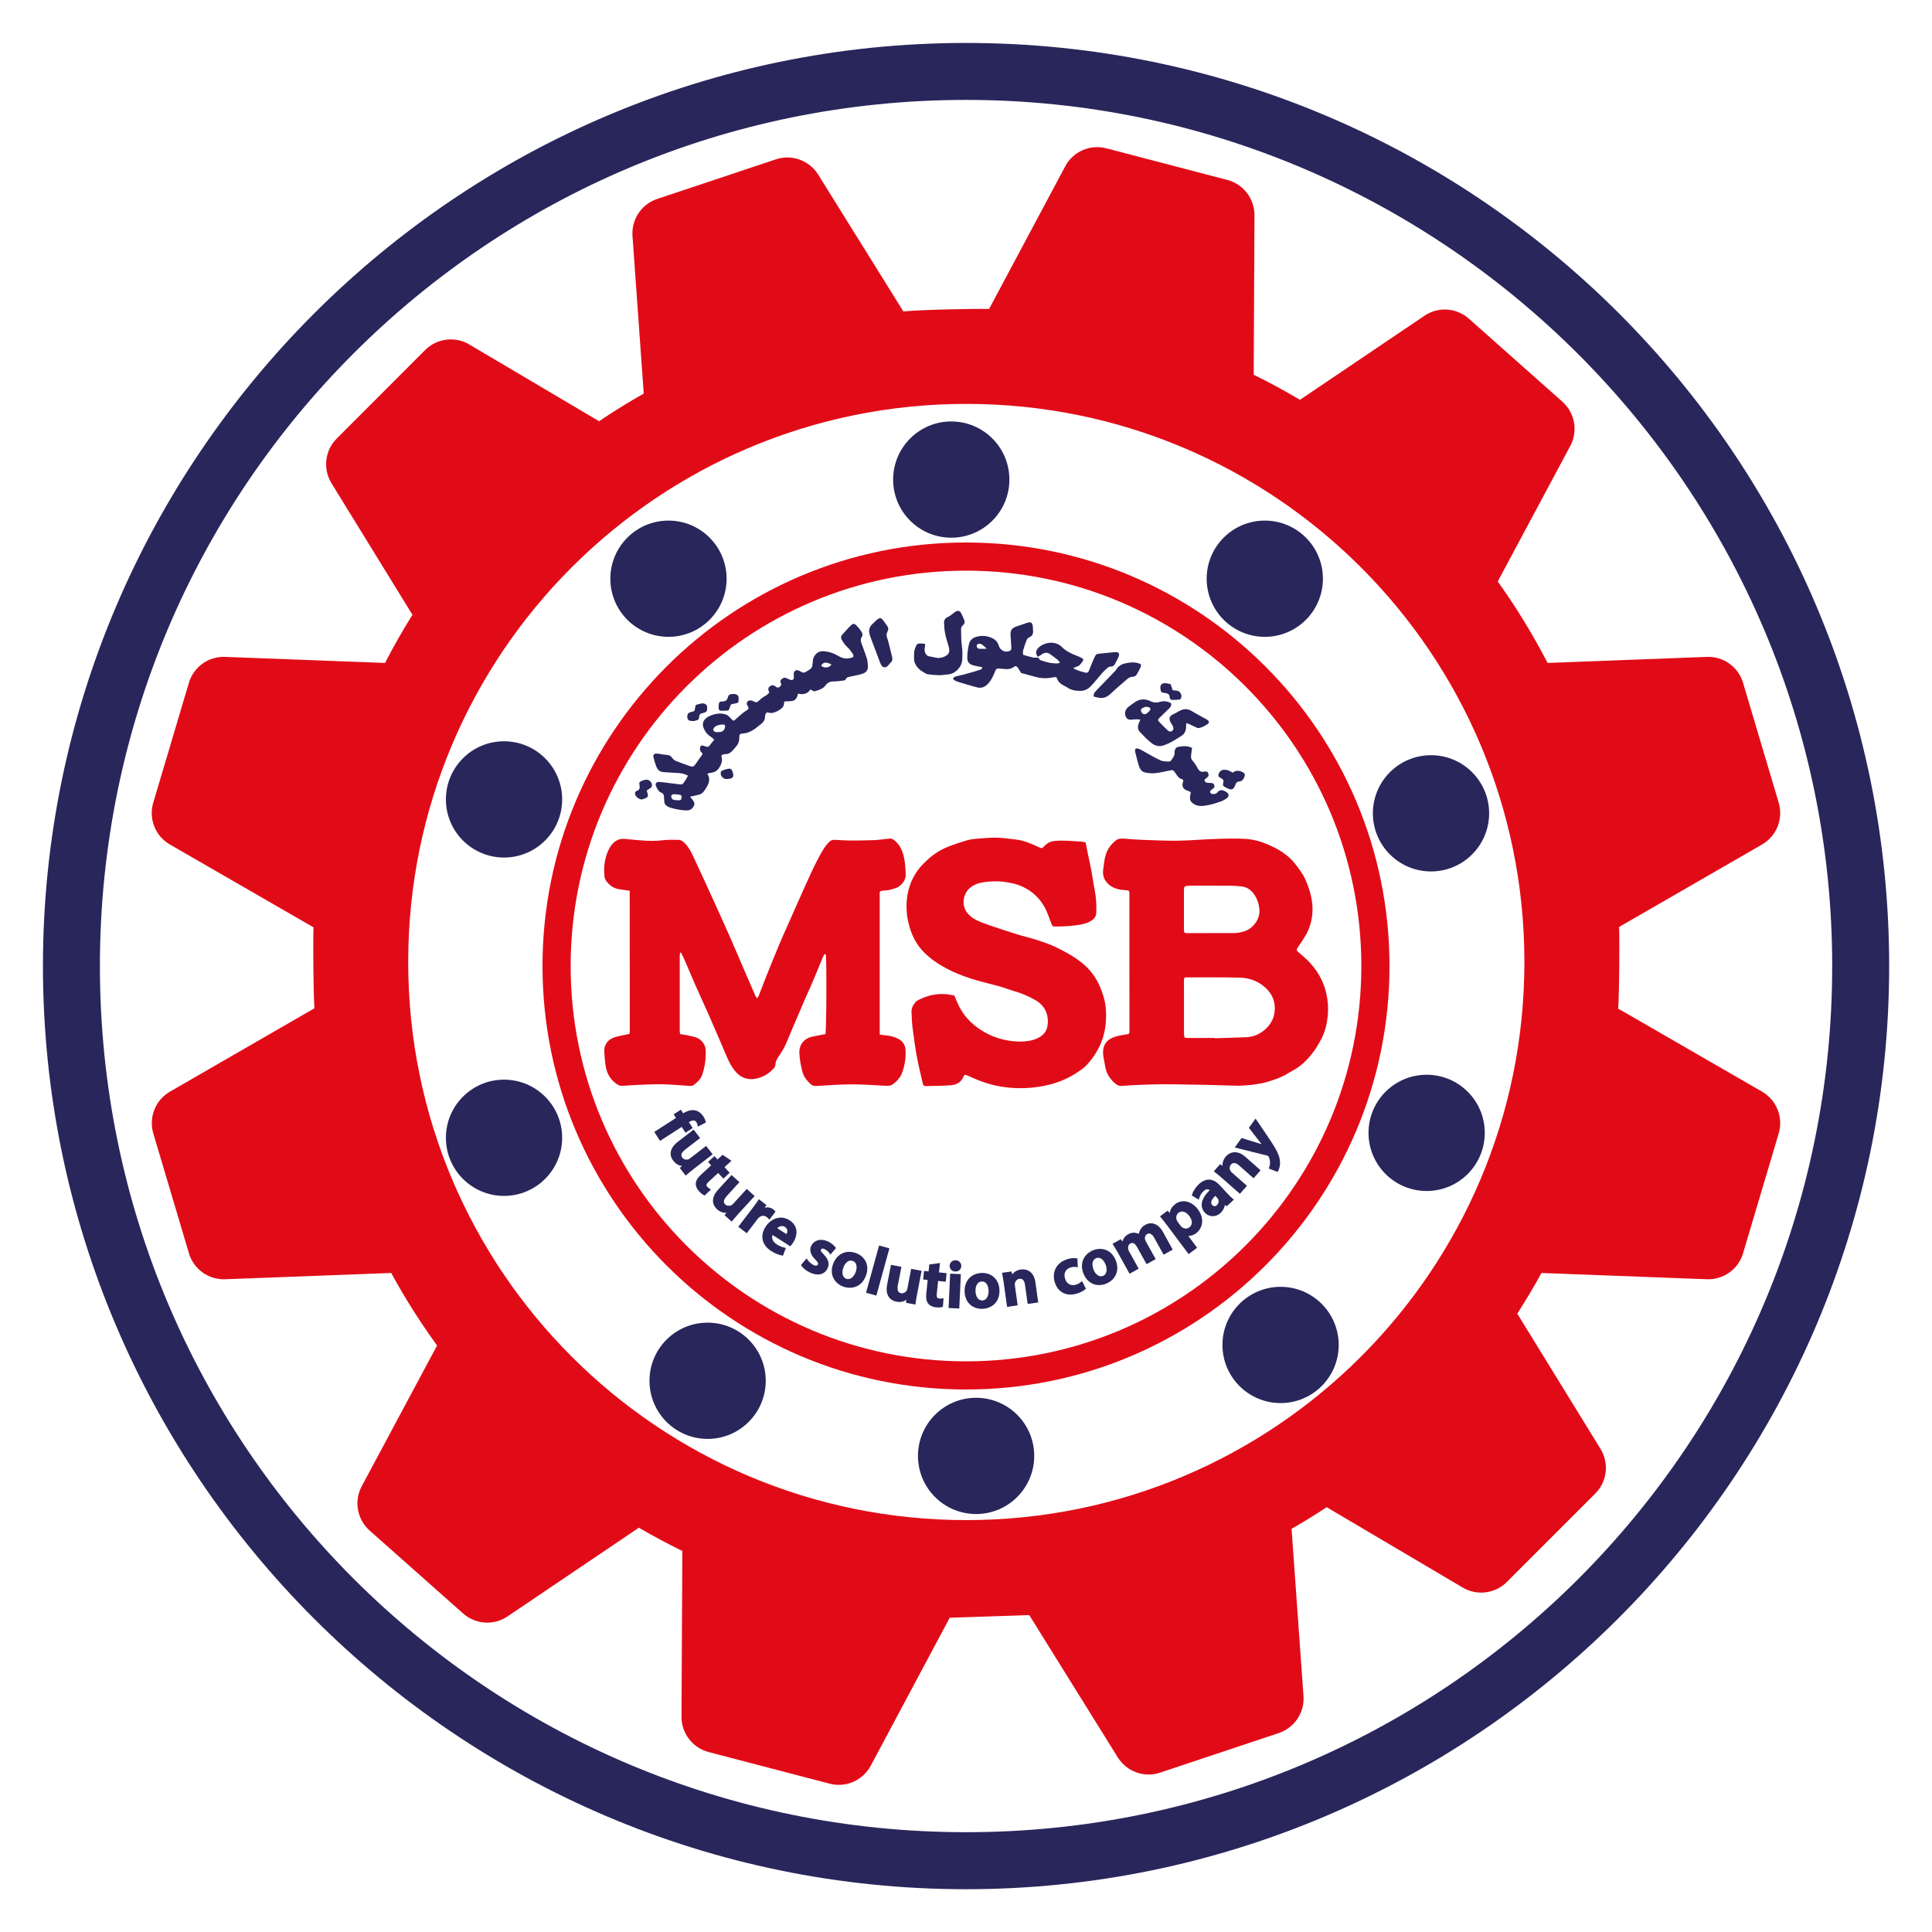 <?xml version="1.0" encoding="utf-8"?>
<!-- Generator: Adobe Illustrator 26.0.1, SVG Export Plug-In . SVG Version: 6.00 Build 0)  -->
<svg version="1.1" id="Layer_1" xmlns="http://www.w3.org/2000/svg" xmlns:xlink="http://www.w3.org/1999/xlink" x="0px" y="0px"
	 viewBox="0 0 350 350" style="enable-background:new 0 0 350 350;" xml:space="preserve">
<style type="text/css">
	.st0{fill:#E10B17;}
	.st1{fill:#29265B;}
	.st2{clip-path:url(#SVGID_00000047766242841535955010000001651198673796264380_);fill:#29265B;}
</style>
<g>
	<g>
		<path class="st0" d="M319.21,197.76l-26.06-15.04c0.2-2.8,0.27-12.69,0.16-14.79l25.9-14.94c2.64-1.52,3.88-4.65,3.02-7.57
			l-6.46-21.72c-0.85-2.88-3.55-4.81-6.55-4.7l-28.86,1.1c-2.66-5.15-5.68-10.08-9.03-14.76l13.14-24.55c1.44-2.68,0.84-6-1.43-8.02
			L266.1,57.73c-2.25-1.99-5.56-2.21-8.04-0.53l-22.56,15.23c-2.72-1.62-5.52-3.14-8.38-4.54l0.14-28.9c0.01-3-2.01-5.63-4.91-6.39
			l-21.92-5.73c-2.94-0.77-6.03,0.58-7.46,3.27l-13.78,25.82c-1.37-0.05-11.78,0.1-15.54,0.46l-15.43-24.79
			c-1.61-2.58-4.78-3.73-7.67-2.76l-21.49,7.17c-2.85,0.95-4.69,3.71-4.48,6.7l2.04,28.56c-2.76,1.57-5.47,3.23-8.09,5.01
			L85.01,62.4c-2.58-1.53-5.88-1.11-8,1.02L61,79.45c-2.15,2.15-2.54,5.5-0.95,8.09l14.67,23.84c-1.78,2.83-3.43,5.74-4.97,8.72
			l-28.98-1.1c-3-0.11-5.7,1.82-6.55,4.7l-6.46,21.72c-0.87,2.92,0.38,6.05,3.02,7.57L56.8,168c-0.11,2.08-0.03,11.88,0.16,14.66
			l-26.17,15.1c-2.64,1.52-3.88,4.65-3.02,7.57l6.46,21.72c0.86,2.88,3.55,4.81,6.55,4.7l30.09-1.14c2.48,4.57,5.27,8.95,8.31,13.14
			l-13.65,25.5c-1.44,2.68-0.84,6,1.43,8.02L83.9,292.3c2.25,1.99,5.56,2.21,8.04,0.53l23.8-16.07c2.57,1.49,5.18,2.91,7.87,4.21
			l-0.15,30.04c-0.01,3,2.01,5.63,4.91,6.39l21.92,5.73c2.94,0.77,6.03-0.58,7.46-3.27l14.3-26.79l14.41-0.48l16.04,25.78
			c1.61,2.58,4.78,3.73,7.67,2.76l21.49-7.17c2.85-0.95,4.69-3.71,4.48-6.7l-2.16-30.3c2.16-1.24,4.29-2.54,6.36-3.92l24.64,14.56
			c2.58,1.53,5.88,1.11,8-1.01L289,270.57c2.15-2.15,2.54-5.5,0.95-8.09l-15.08-24.5c1.54-2.41,3.02-4.85,4.38-7.37l29.97,1.14
			c3,0.11,5.7-1.82,6.55-4.7l6.46-21.72C323.09,202.42,321.85,199.28,319.21,197.76z M175.06,275.38
			c-55.84,0-101.11-45.27-101.11-101.11c0-55.84,45.27-101.1,101.11-101.1s101.1,45.27,101.1,101.1
			C276.17,230.11,230.9,275.38,175.06,275.38z"/>
		<path class="st0" d="M175,98.28c-42.37,0-76.72,34.35-76.72,76.72s34.35,76.72,76.72,76.72s76.72-34.35,76.72-76.72
			S217.37,98.28,175,98.28z M175,246.62c-39.55,0-71.62-32.07-71.62-71.62s32.07-71.62,71.62-71.62c39.55,0,71.62,32.07,71.62,71.62
			S214.55,246.62,175,246.62z"/>
		<circle class="st1" cx="176.83" cy="263.75" r="10.53"/>
		<circle class="st1" cx="128.19" cy="250.14" r="10.53"/>
		<circle class="st1" cx="91.31" cy="206.12" r="10.53"/>
		<circle class="st1" cx="91.31" cy="144.82" r="10.53"/>
		<circle class="st1" cx="121.1" cy="104.84" r="10.53"/>
		<circle class="st1" cx="172.33" cy="86.88" r="10.53"/>
		<circle class="st1" cx="229.13" cy="104.84" r="10.53"/>
		<circle class="st1" cx="259.24" cy="147.34" r="10.53"/>
		<circle class="st1" cx="258.45" cy="205.23" r="10.53"/>
		<circle class="st1" cx="231.99" cy="243.65" r="10.53"/>
		<g>
			<path class="st0" d="M137.13,180.84c0.14-0.18,0.25-0.27,0.3-0.38c0.46-1.19,0.9-2.38,1.38-3.57c0.76-1.89,1.52-3.78,2.3-5.66
				c0.42-1.02,0.88-2.03,1.33-3.04c0.62-1.4,1.23-2.79,1.85-4.18c0.44-0.99,0.88-1.99,1.33-2.98c0.79-1.72,1.53-3.46,2.41-5.13
				c0.59-1.12,1.16-2.28,2.04-3.23c0.32-0.34,0.64-0.56,1.12-0.53c1.09,0.06,2.19,0.13,3.28,0.13c1.26,0.01,2.52-0.04,3.78-0.07
				c0.27-0.01,0.54-0.02,0.8-0.05c0.69-0.07,1.39-0.14,2.08-0.23c0.31-0.04,0.56,0.05,0.8,0.24c0.83,0.63,1.34,1.46,1.65,2.46
				c0.39,1.26,0.45,2.54,0.5,3.84c0.04,1.06-0.93,2.1-1.67,2.37c-0.72,0.27-1.44,0.48-2.22,0.5c-0.08,0-0.17,0.01-0.25,0.02
				c-0.53,0.06-0.59,0.13-0.58,0.66c0.01,0.29,0.01,0.58,0.01,0.87c0,7.87,0,15.75,0,23.62c0,0.28,0,0.57,0,0.91
				c0.41,0.06,0.77,0.13,1.14,0.16c0.77,0.06,1.5,0.26,2.19,0.61c0.84,0.43,1.3,1.11,1.35,2.06c0.08,1.55-0.17,3.05-0.78,4.47
				c-0.19,0.43-0.56,0.79-0.86,1.17c-0.11,0.14-0.3,0.22-0.43,0.36c-0.43,0.44-0.95,0.49-1.54,0.46c-2.08-0.11-4.17-0.26-6.25-0.26
				c-2.06,0.01-4.13,0.17-6.19,0.29c-0.43,0.03-0.79-0.01-1.13-0.32c-0.7-0.63-1.26-1.33-1.51-2.27c-0.3-1.12-0.5-2.25-0.55-3.41
				c-0.07-1.5,0.93-2.61,2.19-2.89c0.66-0.15,1.33-0.28,2-0.41c0.18-0.04,0.36-0.06,0.53-0.08c0.17-0.54,0.24-9.93,0.12-13.9
				c-0.01-0.2-0.05-0.39-0.08-0.59c-0.04-0.01-0.09-0.03-0.13-0.04c-0.1,0.13-0.23,0.25-0.29,0.4c-0.64,1.51-1.25,3.04-1.89,4.55
				c-0.46,1.08-0.95,2.14-1.42,3.22c-0.75,1.74-1.5,3.48-2.24,5.22c-0.48,1.13-0.93,2.29-1.46,3.4c-0.32,0.66-0.75,1.27-1.15,1.89
				c-0.28,0.42-0.5,0.84-0.52,1.36c-0.01,0.22-0.11,0.49-0.27,0.66c-0.88,0.97-1.98,1.64-3.25,1.89c-1.56,0.31-2.88-0.19-3.87-1.49
				c-0.5-0.66-0.93-1.35-1.25-2.12c-0.51-1.22-1.04-2.42-1.56-3.63c-0.67-1.54-1.33-3.09-2.01-4.63c-0.73-1.65-1.5-3.29-2.23-4.95
				c-0.71-1.62-1.39-3.25-2.1-4.88c-0.17-0.39-0.37-0.76-0.56-1.14c-0.05,0-0.09,0-0.14,0.01c-0.03,0.19-0.08,0.37-0.09,0.56
				c0,4.53,0,9.05,0,13.58c0,0.2,0.04,0.4,0.07,0.61c0.44,0.07,0.84,0.13,1.24,0.21c0.5,0.1,1,0.22,1.5,0.35
				c0.97,0.27,1.84,1.23,1.89,2.28c0.07,1.54-0.13,3.05-0.62,4.51c-0.28,0.84-0.91,1.41-1.6,1.91c-0.18,0.13-0.47,0.15-0.7,0.13
				c-1.57-0.09-3.13-0.25-4.7-0.29c-1.34-0.04-2.68,0.03-4.03,0.08c-1.14,0.04-2.27,0.12-3.4,0.2c-0.4,0.03-0.72-0.09-1.04-0.31
				c-1.09-0.76-1.76-1.8-1.99-3.08c-0.17-0.93-0.24-1.88-0.29-2.83c-0.06-1.3,0.72-2.25,2-2.62c0.81-0.23,1.65-0.37,2.57-0.57
				c0.01-0.16,0.05-0.39,0.05-0.63c0-8.06-0.01-16.12-0.01-24.18c0-0.38,0-0.77,0-1.12c-0.68-0.1-1.29-0.2-1.9-0.28
				c-1-0.13-1.74-0.7-2.33-1.46c-0.19-0.25-0.32-0.59-0.35-0.91c-0.15-1.65,0.03-3.27,0.76-4.77c0.4-0.83,1-1.6,1.94-1.89
				c0.45-0.14,0.98-0.09,1.46-0.04c2.16,0.2,4.31,0.47,6.49,0.19c0.9-0.11,1.81-0.06,2.72-0.07c0.46,0,0.81,0.24,1.13,0.55
				c0.69,0.68,1.15,1.5,1.55,2.36c1.13,2.42,2.24,4.85,3.35,7.28c1.08,2.36,2.15,4.72,3.2,7.09c0.92,2.07,1.79,4.15,2.69,6.23
				c0.67,1.55,1.33,3.09,2.01,4.64C136.83,180.44,136.96,180.58,137.13,180.84z"/>
			<path class="st0" d="M224.41,196.7c-1.93-0.06-3.89-0.12-5.85-0.17c-1.07-0.03-2.15-0.03-3.22-0.05
				c-1.42-0.02-2.85-0.07-4.27-0.06c-1.51,0.01-3.02,0.05-4.52,0.11c-1.11,0.04-2.23,0.11-3.34,0.2c-0.61,0.05-1.02-0.29-1.41-0.65
				c-0.85-0.79-1.41-1.75-1.59-2.92c-0.09-0.63-0.26-1.25-0.34-1.88c-0.21-1.54,0.29-2.8,1.91-3.38c0.67-0.24,1.4-0.38,2.11-0.48
				c0.72-0.11,0.73-0.07,0.72-0.76c0-4.09-0.01-8.18-0.01-12.28c0-3.97,0-7.94,0-11.9c0-0.1,0-0.21,0-0.31
				c0-0.89-0.01-0.87-0.88-0.92c-1.27-0.08-2.45-0.43-3.29-1.47c-0.55-0.69-0.71-1.51-0.56-2.38c0.05-0.3,0.08-0.61,0.12-0.91
				c0.13-1.18,0.42-2.31,1.17-3.26c0.26-0.33,0.58-0.63,0.9-0.91c0.55-0.49,1.22-0.42,1.88-0.37c0.95,0.07,1.89,0.16,2.84,0.19
				c2.19,0.07,4.38,0.19,6.57,0.16c2.31-0.03,4.62-0.25,6.93-0.32c1.78-0.06,3.56-0.11,5.33-0.01c1.56,0.09,3.06,0.54,4.5,1.21
				c0.75,0.35,1.49,0.71,2.17,1.18c0.83,0.57,1.61,1.2,2.24,2c0.71,0.9,1.42,1.82,1.91,2.86c0.32,0.69,0.59,1.41,0.81,2.13
				c0.36,1.21,0.58,2.46,0.53,3.72c-0.06,1.57-0.47,3.06-1.27,4.42c-0.4,0.69-0.84,1.36-1.31,2.01c-0.38,0.53-0.38,0.64,0.1,1.06
				c0.68,0.6,1.39,1.17,2,1.84c1.28,1.4,2.25,2.98,2.79,4.83c0.48,1.65,0.61,3.33,0.43,5.02c-0.14,1.33-0.48,2.65-1.08,3.85
				c-1.01,1.98-2.29,3.76-4.08,5.12c-0.65,0.49-1.41,0.84-2.11,1.28c-1.11,0.69-2.35,1.09-3.58,1.47c-0.84,0.26-1.73,0.4-2.61,0.53
				C226.18,196.61,225.31,196.63,224.41,196.7z M220.04,188.03c0,0.02,0,0.04,0,0.06c1.92-0.06,3.84-0.11,5.76-0.19
				c1.3-0.06,2.43-0.56,3.4-1.42c0.91-0.81,1.51-1.81,1.68-3.01c0.3-2.07-0.51-3.72-2.14-4.96c-1.2-0.9-2.61-1.37-4.09-1.4
				c-3.22-0.08-6.45-0.05-9.67-0.05c-0.42,0-0.49,0.08-0.5,0.52c-0.01,0.43,0.01,0.87,0.01,1.3c0,2.79,0,5.58,0,8.37
				c0,0.71,0.09,0.79,0.78,0.79C216.85,188.03,218.45,188.03,220.04,188.03z M219.6,169.04C219.6,169.04,219.6,169.04,219.6,169.04
				c1.26,0,2.52-0.02,3.78,0c0.75,0.01,1.47-0.12,2.18-0.37c1.52-0.55,2.69-2.2,2.6-3.76c-0.06-1.06-0.37-2.04-0.96-2.89
				c-0.54-0.77-1.3-1.33-2.28-1.44c-0.74-0.09-1.48-0.12-2.22-0.12c-2.21-0.02-4.42-0.01-6.63-0.01c-0.35,0-0.7,0.01-1.05,0.04
				c-0.39,0.03-0.49,0.15-0.53,0.55c-0.01,0.14-0.01,0.29-0.01,0.43c0,2.29,0,4.59,0,6.88c0,0.64,0.06,0.7,0.72,0.7
				C216.66,169.04,218.13,169.04,219.6,169.04z"/>
			<path class="st0" d="M172.88,180.35c0.29,0.65,0.55,1.32,0.87,1.96c0.88,1.74,2.19,3.11,3.81,4.19c2.08,1.37,4.38,2.1,6.86,2.18
				c1.35,0.04,2.69-0.09,3.9-0.79c0.76-0.44,1.26-1.08,1.43-1.98c0.16-0.84,0.1-1.65-0.18-2.43c-0.36-1.03-1.09-1.78-2.03-2.32
				c-1.2-0.68-2.46-1.22-3.79-1.6c-0.83-0.24-1.63-0.56-2.46-0.81c-0.67-0.2-1.35-0.35-2.03-0.53c-1.11-0.3-2.23-0.58-3.33-0.93
				c-1.51-0.49-2.99-1.06-4.4-1.8c-1.51-0.8-2.92-1.75-4.14-2.97c-1.27-1.28-2.1-2.82-2.6-4.53c-0.58-1.95-0.73-3.93-0.38-5.94
				c0.38-2.15,1.33-4,2.86-5.57c0.56-0.57,1.15-1.11,1.79-1.59c0.89-0.67,1.88-1.19,2.91-1.59c1.07-0.41,2.17-0.77,3.27-1.08
				c0.63-0.18,1.29-0.25,1.95-0.3c1.15-0.09,2.31-0.2,3.46-0.17c1.11,0.03,2.21,0.22,3.32,0.33c1.52,0.16,2.89,0.77,4.26,1.41
				c0.52,0.24,0.55,0.22,0.95-0.2c0.52-0.56,1.13-0.88,1.93-0.95c1.56-0.15,3.09,0.05,4.64,0.11c0.3,0.01,0.6,0.11,0.93,0.17
				c0.12,0.62,0.23,1.2,0.34,1.78c0.2,0.99,0.43,1.97,0.62,2.96c0.19,0.99,0.34,1.99,0.51,2.99c0.14,0.83,0.32,1.66,0.39,2.5
				c0.08,0.86,0.1,1.74,0.05,2.6c-0.04,0.79-0.64,1.22-1.26,1.56c-0.36,0.2-0.77,0.31-1.17,0.4c-1.6,0.35-3.23,0.42-4.86,0.44
				c-0.61,0.01-0.63-0.03-0.85-0.58c-0.36-0.94-0.67-1.91-1.14-2.79c-0.95-1.8-2.38-3.11-4.27-3.94c-1.08-0.47-2.19-0.67-3.34-0.81
				c-1.18-0.13-2.35-0.07-3.52,0.09c-0.89,0.13-1.71,0.43-2.43,1c-0.97,0.76-1.43,2.26-1.08,3.45c0.37,1.26,1.3,1.97,2.4,2.5
				c0.78,0.37,1.6,0.65,2.41,0.93c1.52,0.52,3.04,1.02,4.57,1.5c1.29,0.4,2.62,0.7,3.9,1.12c1.14,0.38,2.29,0.74,3.38,1.29
				c1.07,0.54,2.13,1.07,3.14,1.72c1.43,0.92,2.72,1.99,3.69,3.41c0.82,1.18,1.36,2.48,1.77,3.85c0.45,1.53,0.52,3.09,0.39,4.66
				c-0.14,1.82-0.66,3.54-1.58,5.15c-0.58,1.01-1.28,1.92-2.08,2.74c-0.51,0.52-1.16,0.91-1.78,1.31c-1.8,1.16-3.79,1.9-5.88,2.29
				c-2.35,0.45-4.72,0.52-7.1,0.19c-1.98-0.27-3.86-0.85-5.67-1.66c-0.37-0.17-0.75-0.31-1.12-0.49c-0.27-0.13-0.47-0.02-0.55,0.21
				c-0.41,1.09-1.28,1.54-2.34,1.62c-1.5,0.11-3.01,0.11-4.52,0.15c-0.31,0.01-0.46-0.15-0.53-0.48c-0.34-1.59-0.77-3.16-1.06-4.76
				c-0.33-1.78-0.57-3.58-0.8-5.37c-0.12-0.92-0.13-1.85-0.18-2.78c-0.04-0.75,0.31-1.36,0.78-1.89c0.15-0.17,0.39-0.28,0.61-0.39
				c1.45-0.71,2.97-1.1,4.59-1C171.72,180.1,172.28,180.25,172.88,180.35z"/>
			<path class="st1" d="M124.64,140.52c-0.62-0.34-1.18-0.44-1.76-0.48c-0.89-0.06-1.77-0.12-2.66-0.16
				c-0.7-0.03-1.1-0.44-1.33-1.03c-0.2-0.52-0.35-1.05-0.49-1.59c-0.13-0.52,0.04-0.75,0.58-0.74c0.38,0.01,0.76,0.11,1.15,0.16
				c0.2,0.03,0.41,0.06,0.61,0.07c0.49,0.02,0.85,0.22,1.12,0.65c0.13,0.2,0.38,0.37,0.61,0.46c0.8,0.32,1.61,0.61,2.43,0.9
				c0.59,0.21,0.79,0.14,1.14-0.38c0.36-0.52,0.71-1.05,1.1-1.55c0.16-0.21,0.16-0.35-0.03-0.52c-0.09-0.08-0.18-0.17-0.24-0.28
				c-0.11-0.19-0.06-0.75,0.08-0.88c0.21-0.19,0.42-0.07,0.64,0c0.74,0.24,0.73,0.24,1.21-0.42c0.17-0.23,0.37-0.44,0.6-0.71
				c-0.17-0.16-0.31-0.33-0.48-0.44c-0.7-0.44-1.22-1.01-1.49-1.81c-0.2-0.6-0.08-1.1,0.35-1.53c0.2-0.2,0.44-0.38,0.7-0.5
				c1-0.45,2.04-0.66,3.11-0.27c0.2,0.07,0.37,0.25,0.54,0.4c0.17,0.15,0.32,0.32,0.46,0.49c0.18,0.23,0.35,0.24,0.57,0.04
				c0.41-0.38,0.83-0.75,1.25-1.1c0.25-0.21,0.51-0.4,0.79-0.57c0.42-0.25,0.52-0.47,0.26-0.82c-0.19-0.25-0.24-0.48-0.09-0.74
				c0.16-0.26,0.44-0.32,0.71-0.27c0.2,0.03,0.39,0.13,0.57,0.22c0.28,0.15,0.54,0.11,0.74-0.09c0.42-0.44,0.9-0.78,1.43-1.07
				c0.21-0.12,0.36-0.32,0.55-0.49c-0.06-0.15-0.1-0.26-0.14-0.38c-0.09-0.31-0.05-0.56,0.24-0.75c0.36-0.24,0.57-0.27,0.91-0.06
				c0.07,0.04,0.14,0.08,0.2,0.14c0.19,0.17,0.4,0.21,0.61,0.05c0.23-0.17,0.44-0.4,0.29-0.68c-0.18-0.35-0.11-0.57,0.17-0.8
				c0.29-0.24,0.57-0.29,0.91-0.1c0.18,0.1,0.37,0.17,0.56,0.25c0.42,0.16,0.68,0,0.71-0.46c0.01-0.18-0.04-0.37-0.04-0.55
				c-0.02-0.59,0.47-0.89,1-0.61c0.15,0.08,0.29,0.15,0.43,0.23c0.23,0.13,0.46,0.15,0.7,0c0.33-0.21,0.68-0.38,0.98-0.63
				c0.14-0.11,0.22-0.34,0.26-0.53c0.06-0.3,0.07-0.61,0.1-0.92c0.06-0.87,0.84-1.7,1.73-1.7c0.57,0,1.15,0.13,1.69,0.3
				c0.48,0.15,0.92,0.43,1.37,0.66c0.81,0.43,1.64,0.5,2.54,0.1c-0.02-0.18,0.03-0.4-0.06-0.53c-0.29-0.42-0.58-0.85-0.95-1.19
				c-0.48-0.44-0.85-0.94-1.13-1.51c-0.16-0.33-0.06-0.61,0.16-0.86c0.38-0.43,0.77-0.85,1.16-1.27c0.1-0.1,0.22-0.19,0.31-0.29
				c0.41-0.45,0.67-0.49,1.08-0.07c0.33,0.33,0.62,0.71,0.89,1.1c0.23,0.32,0.27,0.69,0.03,1.05c-0.2,0.3-0.17,0.63-0.06,0.95
				c0.34,0.97,0.73,1.92,1.03,2.9c0.14,0.47,0.16,0.98,0.18,1.47c0.03,0.74-0.47,1.12-1.09,1.31c-0.64,0.2-1.32,0.31-1.98,0.46
				c-0.37,0.09-0.79,0.08-0.96,0.55c-0.03,0.09-0.23,0.17-0.36,0.18c-0.57,0.07-1.15,0.16-1.72,0.16c-0.66,0-1.15,0.14-1.58,0.74
				c-0.45,0.63-1.25,0.85-1.98,1.05c-0.18,0.05-0.45-0.2-0.74-0.34c-0.51,0.79-1.29,1.02-2.24,0.76c-0.15,0.59-0.35,1.14-0.9,1.3
				c-0.48,0.13-1.01,0.08-1.55,0.12c-0.02,0.06-0.08,0.13-0.08,0.21c0.02,0.76-0.49,1.14-1.07,1.46c-0.53,0.3-1.05,0.53-1.7,0.37
				c-0.42-0.11-0.54,0.02-0.65,0.46c-0.02,0.08-0.05,0.16-0.04,0.24c0.02,0.67-0.36,1.11-0.87,1.47c-0.28,0.2-0.54,0.44-0.82,0.65
				c-0.67,0.49-1.39,0.87-2.24,0.94c-0.64,0.05-0.74,0.16-0.73,0.81c0.02,0.68-0.25,1.23-0.71,1.71c-0.16,0.16-0.29,0.35-0.44,0.51
				c-0.37,0.4-0.76,0.74-1.38,0.71c-0.23-0.01-0.46,0.12-0.67,0.18c-0.02,0.13-0.05,0.2-0.03,0.25c0.23,0.76,0.01,1.4-0.41,2.04
				c-0.34,0.52-0.78,0.82-1.39,0.9c-0.23,0.03-0.46,0.1-0.76,0.17c0.62,0.99,0.29,1.8-0.22,2.6c-0.32,0.51-0.62,1.03-1.25,1.2
				c-0.33,0.09-0.67,0.16-1.01,0.24c-0.19,0.04-0.38,0.08-0.65,0.13c0.16,0.21,0.26,0.33,0.36,0.45c0.28,0.34,0.56,0.69,0.36,1.17
				c-0.22,0.52-0.65,0.83-1.19,0.87c-0.49,0.03-0.98-0.05-1.47-0.12c-0.45-0.07-0.89-0.18-1.33-0.29c-0.24-0.06-0.48-0.14-0.7-0.25
				c-0.4-0.21-0.7-0.5-0.7-1.01c0-0.29-0.04-0.58-0.06-0.87c-0.02-0.32-0.15-0.56-0.46-0.67c-0.54-0.2-0.74-0.7-0.96-1.16
				c-0.22-0.47,0.03-0.82,0.57-0.79c0.55,0.03,1.1,0.13,1.66,0.19c0.72,0.08,1.44,0.16,2.15,0.26c0.26,0.04,0.46-0.05,0.58-0.25
				C124.14,141.45,124.37,141.02,124.64,140.52z M130.12,132.62c0.71,0.04,1.1-0.25,1.23-0.89c0.06-0.29-0.05-0.49-0.32-0.48
				c-0.6,0.02-1.2,0.09-1.65,0.56c-0.11,0.12-0.2,0.34-0.16,0.48c0.04,0.14,0.24,0.26,0.4,0.32
				C129.77,132.66,129.95,132.62,130.12,132.62z M122.24,143.88c-0.53-0.02-0.76,0.21-0.59,0.64c0.06,0.15,0.22,0.34,0.37,0.37
				c0.36,0.07,0.73,0.11,1.09,0.08c0.34-0.03,0.36-0.35,0.38-0.62c0.03-0.28-0.2-0.34-0.4-0.38
				C122.82,143.92,122.53,143.91,122.24,143.88z M148.75,120.59c0.56,0.53,1.51,0.41,1.88-0.22
				C149.61,119.88,149.19,119.92,148.75,120.59z"/>
			<path class="st1" d="M194.51,121.11c0.29,0.13,0.57,0.28,0.86,0.38c0.42,0.15,0.86,0.26,1.29,0.37c0.28,0.07,0.48-0.04,0.59-0.31
				c0.21-0.52,0.41-1.03,0.62-1.54c0.18-0.43,0.37-0.87,0.59-1.28c0.08-0.14,0.28-0.26,0.44-0.28c1.04-0.12,2.09-0.23,3.14-0.31
				c0.62-0.05,0.84,0.27,0.6,0.85c-0.16,0.4-0.39,0.77-0.58,1.16c-0.18,0.37-0.41,0.64-0.89,0.61c-0.17-0.01-0.4,0.11-0.54,0.23
				c-0.37,0.32-0.72,0.66-1.04,1.03c-0.65,0.74-1.25,1.52-1.92,2.23c-0.51,0.55-1.13,0.9-1.95,0.91c-0.92,0.01-1.74-0.15-2.49-0.69
				c-0.15-0.11-0.32-0.18-0.49-0.26c-0.55-0.27-1.01-0.64-1.22-1.24c-0.1-0.29-0.26-0.36-0.56-0.29c-1.1,0.23-2.21,0.27-3.31-0.04
				c-0.91-0.26-1.83-0.49-2.66-0.72c-0.24-0.38-0.42-0.7-0.63-1c-0.17-0.24-0.44-0.31-0.65-0.13c-0.75,0.62-1.6,0.39-2.44,0.35
				c-0.06,0-0.12-0.03-0.18-0.03c-0.5-0.04-0.65,0.05-0.83,0.53c-0.3,0.79-0.66,1.54-1.23,2.19c-0.58,0.65-1.26,0.91-2.1,0.68
				c-1.05-0.29-2.09-0.6-3.13-0.91c-0.27-0.08-0.54-0.18-0.8-0.31c-0.14-0.07-0.24-0.2-0.35-0.31c0.12-0.32,0.34-0.4,0.59-0.46
				c1.42-0.32,2.82-0.71,4.21-1.15c0.23-0.07,0.48-0.14,0.5-0.5c-0.5-0.1-1-0.18-1.49-0.3c-0.93-0.22-1.23-0.69-1.23-1.46
				c0-0.8,0.14-1.6,0.3-2.39c0.16-0.74,0.66-1.18,1.42-1.38c1.03-0.27,2-0.15,2.93,0.33c0.57,0.29,0.9,0.77,1.08,1.36
				c0.26,0.81,1.15,1.23,1.93,0.91c0.24-0.1,0.34-0.29,0.32-0.54c-0.03-0.6-0.04-1.2-0.1-1.79c-0.15-1.43,0.02-1.85,1.45-2.26
				c0.51-0.15,1-0.36,1.51-0.52c0.69-0.22,0.95-0.05,1.04,0.68c0.02,0.18,0.01,0.37,0.03,0.56c0.07,0.63-0.04,1.14-0.72,1.41
				c-0.18,0.07-0.37,0.29-0.44,0.48c-0.24,0.61-0.45,1.24-0.63,1.87c-0.06,0.23-0.01,0.49-0.01,0.8c0.27,0.07,0.54,0.15,0.81,0.23
				c0.32,0.08,0.63,0.17,0.95,0.24c0.18,0.04,0.37,0.06,0.55,0.05c0.28-0.02,0.54-0.06,0.65,0.3c0.02,0.06,0.11,0.12,0.17,0.14
				c0.51,0.16,1.02,0.34,1.54,0.45c0.46,0.1,0.94,0.13,1.41,0.16c0.17,0.01,0.34-0.07,0.63-0.13c-0.23-0.27-0.36-0.48-0.55-0.62
				c-0.43-0.35-0.88-0.68-1.34-0.99c-0.43-0.3-0.93-0.26-1.37,0.05c-0.21,0.15-0.44,0.29-0.67,0.42c-0.05,0.03-0.12,0.01-0.17,0.02
				c-0.37-0.65-0.32-1.11,0.17-1.6c0.92-0.91,2.94-1.45,4.29-0.1c0.68,0.68,1.56,1.12,2.47,1.47c0.38,0.15,0.76,0.3,1.12,0.5
				c0.29,0.16,0.31,0.34,0.11,0.61c-0.18,0.25-0.36,0.51-0.59,0.71c-0.17,0.15-0.42,0.22-0.64,0.31c-0.12,0.05-0.25,0.08-0.38,0.11
				C194.53,120.98,194.52,121.04,194.51,121.11z M178.74,117.53c-0.35-0.42-0.67-0.67-1.04-0.87c-0.1-0.05-0.24-0.05-0.36-0.03
				c-0.26,0.03-0.45,0.2-0.41,0.44c0.02,0.16,0.2,0.42,0.34,0.43C177.71,117.57,178.17,117.53,178.74,117.53z"/>
			<path class="st1" d="M215.95,135.5c-0.06,0.49-0.11,0.94-0.18,1.39c-0.06,0.39,0.06,0.7,0.34,1c0.32,0.36,0.59,0.79,0.82,1.22
				c0.28,0.54,0.62,0.82,1.28,0.67c0.42-0.09,0.61,0.07,0.71,0.41c0.08,0.27-0.01,0.48-0.23,0.65c-0.15,0.11-0.29,0.23-0.42,0.36
				c-0.04,0.04-0.05,0.11-0.07,0.17c0.08,0.28,0.27,0.41,0.54,0.44c0.16,0.01,0.33,0.02,0.49,0.02c0.47,0.01,0.65,0.11,0.75,0.4
				c0.1,0.31,0.02,0.48-0.37,0.75c-0.08,0.06-0.19,0.1-0.25,0.18c-0.08,0.11-0.19,0.26-0.15,0.35c0.05,0.13,0.2,0.28,0.33,0.31
				c0.35,0.07,0.7,0.05,0.97-0.24c0.21-0.23,0.41-0.44,0.77-0.43c0.42,0.02,0.75,0.22,1.06,0.46c0.3,0.25,0.3,0.72-0.04,0.96
				c-0.35,0.25-0.73,0.48-1.13,0.62c-0.77,0.27-1.56,0.53-2.36,0.68c-0.88,0.16-1.8,0.3-2.63-0.27c-0.43-0.3-0.66-0.67-0.6-1.19
				c0.04-0.28,0.08-0.57,0.13-0.92c-0.16-0.07-0.36-0.19-0.56-0.25c-0.76-0.22-1.06-0.71-0.88-1.48c0.01-0.06,0.04-0.12,0.06-0.17
				c0.08-0.21,0.02-0.37-0.2-0.43c-0.53-0.13-0.8-0.54-1.09-0.94c-0.08-0.12-0.15-0.25-0.23-0.36c-0.25-0.36-0.36-0.38-0.78-0.3
				c-0.92,0.18-1.85,0.41-2.78,0.51c-0.58,0.06-1.19-0.01-1.77-0.12c-0.65-0.12-0.99-0.64-1.17-1.24c-0.24-0.81-0.46-1.62-0.65-2.45
				c-0.14-0.6,0.08-0.81,0.65-0.6c0.49,0.19,0.94,0.5,1.41,0.75c0.87,0.47,1.71,0.98,2.61,1.37c0.43,0.19,0.97,0.15,1.46,0.18
				c0.11,0.01,0.26-0.06,0.32-0.15c0.32-0.45,0.71-0.86,0.67-1.48c-0.01-0.18,0.03-0.37,0.1-0.54c0.1-0.25,0.25-0.44,0.57-0.49
				C214.26,135.18,215.09,135.04,215.95,135.5z"/>
			<path class="st1" d="M206.59,130.36c-0.28-0.02-0.45-0.05-0.63-0.05c-0.33,0.01-0.66,0.01-0.99,0.06
				c-0.95,0.16-1.33-0.89-1.09-1.55c0.09-0.24,0.24-0.5,0.43-0.66c0.46-0.38,0.94-0.73,1.44-1.05c0.84-0.53,1.74-0.51,2.61-0.11
				c0.59,0.28,1.11,0.36,1.77,0.15c0.66-0.21,1.39-0.13,2.03,0.26c0.08,0.4-0.09,0.67-0.36,0.93c-0.58,0.55-1.15,1.11-1.72,1.67
				c-0.35,0.35-0.38,0.44-0.07,0.77c0.48,0.53,0.99,1.04,1.52,1.52c0.32,0.29,0.6,0.28,0.84,0.09c0.24-0.2,0.28-0.54,0.08-0.9
				c-0.14-0.25-0.31-0.48-0.44-0.74c-0.3-0.61-0.11-1.06,0.51-1.34c0.39-0.18,0.76-0.4,1.14-0.61c0.72-0.4,1.41-0.47,2.16-0.02
				c0.88,0.53,1.79,1,2.69,1.5c0.14,0.08,0.29,0.17,0.39,0.29c0.15,0.17,0.17,0.37-0.05,0.53c-0.5,0.37-1.04,0.66-1.65,0.79
				c-0.14,0.03-0.33-0.03-0.47-0.1c-0.45-0.2-0.89-0.43-1.34-0.63c-0.14-0.06-0.29-0.09-0.49-0.16c-0.01,0.28-0.02,0.49-0.03,0.69
				c-0.02,0.7-0.27,1.28-0.9,1.65c-0.54,0.33-1.06,0.69-1.62,1c-0.46,0.26-0.95,0.48-1.45,0.66c-0.82,0.31-1.62,0.14-2.27-0.37
				c-0.77-0.61-1.46-1.32-2.13-2.03c-0.44-0.46-0.41-1.05-0.19-1.63C206.37,130.81,206.45,130.65,206.59,130.36z M207.68,128.07
				c-0.01-0.02-0.02-0.05-0.03-0.07c-0.26,0.11-0.54,0.18-0.76,0.33c-0.26,0.18-0.26,0.51-0.05,0.76c0.31,0.36,0.59,0.4,0.96,0.11
				c0.16-0.12,0.32-0.26,0.45-0.42c0.28-0.33,0.16-0.63-0.26-0.69C207.89,128.07,207.79,128.07,207.68,128.07z"/>
			<path class="st1" d="M169.91,119.21c0.59-0.03,1.11-0.14,1.59-0.49c0.3-0.22,0.46-0.47,0.47-0.81c0.01-0.2-0.01-0.42-0.06-0.61
				c-0.22-0.81-0.5-1.61-0.67-2.43c-0.14-0.68-0.2-1.39-0.22-2.08c-0.02-0.49,0.25-0.83,0.73-1.04c0.33-0.14,0.61-0.4,0.92-0.61
				c0.12-0.08,0.21-0.2,0.34-0.27c0.59-0.35,0.85-0.28,1.18,0.34c0.19,0.36,0.34,0.74,0.49,1.13c0.14,0.36,0.07,0.69-0.25,0.94
				c-0.25,0.19-0.33,0.44-0.32,0.76c0.03,0.97-0.01,1.93,0.13,2.9c0.13,0.87,0.14,1.78,0.07,2.66c-0.11,1.31-1.31,2.52-2.65,2.58
				c-0.49,0.02-0.98,0.15-1.47,0.14c-0.72-0.01-1.44-0.07-2.15-0.18c-0.29-0.04-0.55-0.27-0.82-0.42c-0.69-0.38-1.2-0.92-1.51-1.65
				c-0.08-0.18-0.12-0.4-0.12-0.6c-0.01-0.45-0.01-0.91,0.02-1.36c0.02-0.24,0.09-0.48,0.18-0.71c0.38-0.87,0.34-0.86,1.41-0.81
				c0.39,0.01,0.45,0.13,0.37,0.52c-0.1,0.45-0.14,0.88,0.12,1.31c0.14,0.23,0.3,0.4,0.55,0.46
				C168.79,118.99,169.35,119.09,169.91,119.21z"/>
			<path class="st1" d="M198.15,126.2c-0.11-0.49,0.16-0.8,0.42-1.07c1.03-1.08,2.08-2.15,3.11-3.22c0.21-0.22,0.44-0.44,0.6-0.69
				c0.39-0.63,1-0.94,1.67-1.07c0.87-0.17,1.76-0.26,2.61,0.13c0.04,0.02,0.06,0.05,0.14,0.12c-0.02,0.14,0,0.34-0.08,0.49
				c-0.21,0.44-0.44,0.88-0.69,1.3c-0.15,0.26-0.4,0.41-0.72,0.41c-0.42,0-0.75,0.19-1.05,0.46c-1.02,0.89-2.05,1.76-3.04,2.69
				c-0.63,0.59-1.32,0.81-2.15,0.64C198.69,126.33,198.42,126.26,198.15,126.2z"/>
			<path class="st1" d="M160.93,113.95c-0.06,0.19-0.1,0.4-0.19,0.58c-0.21,0.38-0.14,0.72,0,1.12c0.23,0.63,0.36,1.3,0.53,1.96
				c0.13,0.5,0.24,0.99,0.36,1.49c0.09,0.37,0.02,0.68-0.28,0.95c-0.17,0.14-0.29,0.34-0.44,0.5c-0.49,0.51-1.03,0.45-1.33-0.19
				c-0.26-0.56-0.44-1.14-0.66-1.72c-0.44-1.15-0.89-2.29-1.3-3.45c-0.26-0.76-0.26-1.5,0.39-2.1c0.34-0.32,0.66-0.67,1.04-0.95
				c0.31-0.23,0.59-0.19,0.82,0.09c0.34,0.41,0.64,0.85,0.94,1.3C160.89,113.64,160.89,113.8,160.93,113.95z"/>
			<path class="st1" d="M223.32,139.97c0.54-0.44,1.14-0.4,1.73-0.12c0.45,0.21,0.55,0.43,0.38,0.89c-0.15,0.42-0.41,0.8-0.9,0.83
				c-0.43,0.03-0.63,0.25-0.74,0.61c-0.02,0.06-0.04,0.12-0.06,0.18c-0.27,0.67-0.64,0.8-1.32,0.47c-0.09-0.05-0.19-0.08-0.28-0.13
				c-0.58-0.27-0.66-0.39-0.51-1c0.08-0.3,0-0.47-0.25-0.61c-0.05-0.03-0.1-0.08-0.15-0.11c-0.25-0.16-0.59-0.24-0.48-0.67
				c0.13-0.49,0.48-0.83,0.93-0.86c0.54-0.04,1.01,0.15,1.46,0.42C223.19,139.9,223.24,139.92,223.32,139.97z"/>
			<path class="st1" d="M116.29,144.83c-0.67-0.01-1.32-0.68-1.25-1.19c0.02-0.13,0.17-0.31,0.29-0.35
				c0.56-0.18,0.63-0.54,0.52-1.06c-0.1-0.44,0-0.59,0.41-0.77c0.24-0.1,0.51-0.18,0.77-0.21c0.55-0.06,1.09,0.45,1.08,1.01
				c0,0.34-0.25,0.51-0.5,0.65c-0.55,0.31-0.46,0.3-0.3,0.81c0.15,0.5,0.08,0.69-0.41,0.9C116.66,144.7,116.41,144.78,116.29,144.83
				z"/>
			<path class="st1" d="M212.09,123.95c0.12,0.39,0.22,0.72,0.34,1.09c0.28,0.03,0.56,0.05,0.84,0.1c0.6,0.11,0.95,0.87,0.65,1.39
				c-0.05,0.08-0.14,0.2-0.22,0.2c-0.47,0.04-0.94,0.08-1.4,0.06c-0.24-0.01-0.38-0.23-0.4-0.48c-0.04-0.52-0.35-0.72-0.85-0.77
				c-0.64-0.06-0.73-0.16-0.8-0.58c-0.17-0.91,0.18-1.28,1.1-1.18C211.6,123.82,211.86,123.9,212.09,123.95z"/>
			<path class="st1" d="M125.52,130.62c-0.8,0.03-1.1-0.29-0.99-1.01c0.06-0.36,0.23-0.53,0.66-0.62c0.66-0.15,0.66-0.15,0.74-0.82
				c0.06-0.43,0.13-0.5,0.57-0.59c0.39-0.08,0.76-0.27,1.2-0.07c0.37,0.16,0.41,0.45,0.41,0.75c0,0.3,0.01,0.64-0.36,0.78
				c-0.19,0.07-0.39,0.14-0.59,0.18c-0.28,0.05-0.43,0.2-0.48,0.48c-0.04,0.23-0.04,0.56-0.19,0.66c-0.23,0.17-0.57,0.19-0.86,0.27
				C125.61,130.62,125.56,130.61,125.52,130.62z"/>
			<path class="st1" d="M132.41,127.62c-0.07,0.18-0.13,0.33-0.18,0.49c-0.19,0.59-0.22,0.62-0.8,0.64
				c-0.25,0.01-0.5-0.01-0.74,0.01c-0.31,0.02-0.48-0.14-0.5-0.42c-0.02-0.28,0-0.57,0.04-0.85c0.03-0.26,0.19-0.4,0.46-0.4
				c0.08,0,0.16-0.01,0.25-0.01c0.46-0.03,0.79-0.23,0.9-0.7c0.07-0.3,0.21-0.56,0.53-0.61c0.45-0.06,0.94-0.12,1.29,0.22
				c0.14,0.14,0.16,0.45,0.15,0.68c-0.01,0.65-0.05,0.67-0.69,0.78C132.87,127.49,132.64,127.56,132.41,127.62z"/>
			<path class="st1" d="M131.59,141.13c-0.57,0-1.07-0.54-1.03-1.12c0.02-0.27,0.21-0.4,0.42-0.47c0.28-0.11,0.58-0.19,0.88-0.26
				c0.47-0.1,0.67,0.02,0.83,0.48c0.35,0.97,0.14,1.29-0.91,1.36C131.71,141.13,131.65,141.13,131.59,141.13z"/>
		</g>
		<g>
			<path class="st1" d="M124.18,205.2l1.31-0.84l-0.69-1.07l0.05-0.03c0.28-0.18,0.55-0.28,0.77-0.28c0,0,0,0,0,0
				c0.22,0,0.4,0.1,0.54,0.32c0.11,0.16,0.18,0.33,0.21,0.5l0.06,0.3l1.44-0.75l-0.04-0.18c-0.07-0.3-0.21-0.62-0.42-0.94
				c-0.35-0.54-0.86-0.93-1.42-1.06c-0.67-0.16-1.45,0.02-2.21,0.51l-0.01,0.01l-0.42-0.66l-1.31,0.84l0.42,0.66l-3.93,2.53
				l1.04,1.62l3.93-2.53L124.18,205.2z"/>
			<path class="st1" d="M127.92,207.6l-2.94,2.27c-0.09,0.07-0.21,0.13-0.32,0.17c-0.32,0.09-0.77,0.05-1.05-0.32
				c-0.14-0.18-0.51-0.67,0.55-1.49l2.67-2.06l-1.17-1.53l-2.87,2.21c-0.74,0.57-1.17,1.19-1.27,1.83
				c-0.09,0.55,0.07,1.12,0.47,1.62c0.49,0.64,1.09,0.87,1.55,0.93l-0.39,0.36l1.06,1.38l0.19-0.16c0.38-0.32,0.8-0.68,1.33-1.09
				l3.38-2.61L127.92,207.6z"/>
			<path class="st1" d="M128.13,215c-0.18-0.2-0.3-0.42,0.27-0.94l1.7-1.56l0.94,1.02l1.15-1.06l-0.94-1.02l1.26-1.16l-1.61-1.08
				l-0.92,0.85l-0.56-0.61l-1.15,1.06l0.56,0.61l-1.82,1.68c-0.61,0.56-0.92,1.06-0.96,1.57c-0.04,0.47,0.17,0.99,0.56,1.42
				c0.31,0.34,0.64,0.61,0.89,0.73l0.15,0.07l1.14-1.09l-0.26-0.16C128.39,215.25,128.26,215.14,128.13,215z"/>
			<path class="st1" d="M136.71,216.68l-1.42-1.3l-2.51,2.74c-0.08,0.09-0.18,0.16-0.29,0.22c-0.3,0.14-0.75,0.18-1.09-0.13
				c-0.22-0.2-0.29-0.41-0.25-0.66c0.05-0.26,0.23-0.56,0.53-0.9l2.27-2.49l-1.42-1.3l-2.44,2.67c-0.63,0.69-0.94,1.37-0.93,2.02
				c0.01,0.56,0.27,1.09,0.74,1.52c0.6,0.55,1.22,0.66,1.69,0.65l-0.33,0.42l1.29,1.17l0.16-0.19c0.32-0.38,0.67-0.8,1.12-1.3
				L136.71,216.68z"/>
			<path class="st1" d="M138.91,220.49c0.12,0.09,0.2,0.18,0.28,0.26l0.19,0.21l1.12-1.47l-0.13-0.14c-0.09-0.1-0.16-0.17-0.28-0.27
				c-0.38-0.29-0.95-0.44-1.56-0.3l0.33-0.47l-1.38-1.06l-0.14,0.21c-0.27,0.41-0.58,0.84-1.08,1.49l-2.51,3.29l1.53,1.17l1.95-2.56
				c0.09-0.12,0.2-0.22,0.28-0.3C137.94,220.18,138.47,220.15,138.91,220.49z"/>
			<path class="st1" d="M143.06,221.08c-0.79-0.51-1.64-0.63-2.48-0.36c-0.74,0.24-1.42,0.78-1.89,1.52
				c-0.51,0.79-0.69,1.61-0.52,2.38c0.17,0.78,0.69,1.47,1.51,2c0.82,0.53,1.52,0.74,1.97,0.82l0.19,0.04l0.53-1.4l-0.27-0.06
				c-0.47-0.1-0.9-0.29-1.41-0.61c-0.27-0.18-1.08-0.79-0.72-1.68l3.19,2.05l0.13-0.14c0.07-0.08,0.22-0.25,0.4-0.53
				c0.42-0.65,0.63-1.36,0.6-2.01C144.26,222.28,143.83,221.58,143.06,221.08z M140.8,222.49c0.33-0.3,0.86-0.56,1.4-0.22
				c0.23,0.15,0.37,0.33,0.41,0.56c0.05,0.25-0.02,0.52-0.12,0.75L140.8,222.49z"/>
			<path class="st1" d="M151.33,225.95c-0.29-0.4-0.78-0.78-1.32-1.04c-1.28-0.61-2.54-0.27-3.06,0.81
				c-0.21,0.43-0.4,1.33,0.76,2.47c0.55,0.55,0.54,0.71,0.45,0.9c-0.12,0.24-0.38,0.27-0.8,0.07c-0.41-0.2-0.87-0.63-1.06-0.93
				l-0.17-0.26l-1.03,1.21l0.11,0.15c0.33,0.46,0.88,0.89,1.5,1.19c0.51,0.24,0.99,0.36,1.44,0.36c0.79,0,1.43-0.38,1.77-1.09
				c0.39-0.85,0.17-1.65-0.68-2.52c-0.59-0.59-0.59-0.74-0.52-0.89c0.05-0.1,0.12-0.15,0.21-0.18c0.12-0.03,0.28,0,0.46,0.09
				c0.48,0.23,0.79,0.63,0.87,0.74l0.17,0.25l1.02-1.18L151.33,225.95z"/>
			<path class="st1" d="M156.87,228.62c-0.33-0.74-0.95-1.3-1.8-1.61c-0.87-0.32-1.73-0.3-2.47,0.04c-0.76,0.35-1.34,1.03-1.68,1.95
				c-0.33,0.89-0.31,1.76,0.05,2.51c0.34,0.71,0.98,1.27,1.79,1.57c0.39,0.14,0.8,0.21,1.19,0.21c0.4,0,0.78-0.07,1.14-0.22
				c0.82-0.33,1.44-1.03,1.8-2.01C157.2,230.2,157.2,229.35,156.87,228.62z M155.02,230.43c-0.35,0.96-1.05,1.47-1.7,1.24
				c-0.33-0.12-0.55-0.37-0.65-0.73c-0.1-0.37-0.06-0.83,0.11-1.3c0.27-0.74,0.88-1.51,1.72-1.2
				C155.37,228.75,155.23,229.84,155.02,230.43z"/>
			
				<rect x="154.6" y="229.33" transform="matrix(0.266 -0.964 0.964 0.266 -105.307 322.226)" class="st1" width="8.88" height="1.94"/>
			<path class="st1" d="M164.37,233.48c-0.02,0.12-0.07,0.24-0.13,0.34c-0.19,0.28-0.55,0.54-1,0.46c-0.29-0.06-0.46-0.19-0.56-0.43
				c-0.1-0.25-0.1-0.6-0.02-1.04l0.64-3.31l-1.89-0.36l-0.69,3.55c-0.18,0.92-0.09,1.66,0.26,2.21c0.3,0.47,0.79,0.79,1.43,0.91
				c0.8,0.16,1.39-0.07,1.78-0.33l-0.06,0.53l1.71,0.33l0.03-0.24c0.07-0.46,0.15-1.02,0.28-1.69l0.81-4.19l-1.89-0.36
				L164.37,233.48z"/>
			<path class="st1" d="M170.28,228.81l-1.93,0.26l-0.13,1.25l-0.82-0.08l-0.16,1.55l0.82,0.08l-0.25,2.46
				c-0.09,0.83,0.02,1.4,0.33,1.81c0.28,0.38,0.78,0.63,1.36,0.69c0.18,0.02,0.35,0.03,0.51,0.03c0.25,0,0.47-0.02,0.64-0.07
				l0.16-0.04l0.13-1.57l-0.3,0.05c-0.1,0.02-0.28,0.04-0.51,0.01c-0.27-0.03-0.5-0.12-0.42-0.88l0.24-2.3l1.38,0.14l0.16-1.55
				l-1.38-0.14L170.28,228.81z"/>
			
				<rect x="169.77" y="232.86" transform="matrix(0.046 -0.999 0.999 0.046 -68.593 395.846)" class="st1" width="6.23" height="1.94"/>
			<path class="st1" d="M173.14,228.31c-0.6-0.02-1.07,0.39-1.1,0.98c-0.01,0.28,0.08,0.54,0.26,0.73c0.18,0.2,0.44,0.32,0.74,0.33
				c0.02,0,0.04,0,0.06,0c0.28,0,0.53-0.09,0.72-0.26c0.2-0.18,0.31-0.43,0.33-0.71l0-0.01
				C174.15,228.78,173.74,228.34,173.14,228.31z"/>
			<path class="st1" d="M177.86,230.61c-1.92,0.06-3.18,1.42-3.11,3.39c0.03,0.95,0.37,1.75,0.97,2.32
				c0.55,0.51,1.31,0.79,2.13,0.79c0.04,0,0.08,0,0.12,0c1.59-0.05,3.16-1.12,3.09-3.4C181,231.83,179.69,230.55,177.86,230.61z
				 M179.09,233.81c0.03,1.03-0.43,1.76-1.12,1.78c-0.84,0.02-1.22-0.83-1.25-1.68c-0.02-0.79,0.26-1.73,1.16-1.76
				c0.38-0.01,0.67,0.15,0.89,0.49C178.96,232.93,179.08,233.36,179.09,233.81z"/>
			<path class="st1" d="M184.95,229.98c-0.74,0.1-1.26,0.48-1.58,0.88l-0.12-0.52l-1.73,0.24l0.05,0.25
				c0.09,0.44,0.18,0.96,0.28,1.68l0.59,4.24l1.92-0.27l-0.5-3.59c-0.02-0.18-0.03-0.31-0.01-0.4c0.07-0.33,0.32-0.75,0.81-0.82
				c0.57-0.08,0.91,0.29,1.03,1.09l0.48,3.46l1.91-0.27l-0.5-3.62C187.31,230.37,186.04,229.83,184.95,229.98z"/>
			<path class="st1" d="M195.81,232.26c-0.2,0.16-0.48,0.35-0.96,0.49c-0.89,0.25-1.65-0.2-1.92-1.15
				c-0.14-0.47-0.11-0.93,0.09-1.29c0.19-0.34,0.51-0.58,0.93-0.7c0.47-0.13,0.81-0.11,1.02-0.08l0.28,0.04l-0.07-1.59l-0.19-0.03
				c-0.42-0.07-1.02-0.02-1.53,0.13c-0.99,0.28-1.74,0.84-2.17,1.61c-0.4,0.73-0.49,1.62-0.24,2.51c0.42,1.49,1.5,2.33,2.89,2.33
				c0.34,0,0.69-0.05,1.06-0.16c0.74-0.21,1.3-0.54,1.58-0.78l0.14-0.12l-0.7-1.4L195.81,232.26z"/>
			<path class="st1" d="M198.08,226.48c-1.79,0.7-2.52,2.4-1.8,4.23c0.35,0.89,0.93,1.53,1.69,1.86c0.36,0.16,0.75,0.23,1.15,0.23
				c0.41,0,0.82-0.08,1.23-0.24c0.78-0.3,1.4-0.85,1.75-1.54c0.4-0.79,0.41-1.72,0.03-2.7
				C201.45,226.58,199.78,225.82,198.08,226.48z M197.94,228.73c0.08-0.39,0.3-0.66,0.66-0.8c0.13-0.05,0.25-0.07,0.36-0.07
				c0.66,0,1.14,0.73,1.33,1.23c0.37,0.96,0.18,1.8-0.46,2.05c-0.32,0.13-0.66,0.09-0.97-0.12c-0.32-0.21-0.59-0.58-0.77-1.05v0
				C197.93,229.52,197.87,229.08,197.94,228.73z"/>
			<path class="st1" d="M207.49,221.88c-0.44,0.24-0.75,0.56-0.94,0.95c-0.12,0.21-0.21,0.45-0.26,0.71
				c-0.57-0.31-1.25-0.3-1.86,0.03c-0.56,0.31-0.93,0.77-1.1,1.35l-0.28-0.43l-1.51,0.84l0.14,0.21c0.25,0.38,0.51,0.83,0.87,1.46
				l2.08,3.75l1.65-0.92l-1.77-3.19c-0.07-0.13-0.12-0.26-0.13-0.39c-0.07-0.34,0.03-0.78,0.39-0.98c0.22-0.12,0.42-0.13,0.62-0.02
				c0.21,0.11,0.42,0.33,0.59,0.65l1.73,3.12l1.65-0.92l-1.79-3.23c-0.06-0.1-0.11-0.23-0.15-0.38c-0.05-0.31,0.03-0.72,0.4-0.93
				c0.23-0.13,0.44-0.13,0.65-0.02c0.23,0.12,0.46,0.38,0.67,0.77l1.66,2.99l1.65-0.92l-1.76-3.18
				C209.73,221.46,208.41,221.37,207.49,221.88z"/>
			<path class="st1" d="M212.94,218.11c-0.58,0.44-0.94,1-1.04,1.63l-0.37-0.42l-1.39,1.04l0.16,0.19c0.35,0.43,0.74,0.91,1.18,1.5
				l3.85,5.14l1.54-1.15l-1.59-2.13c0,0,0,0,0.01,0c0.46,0,0.96-0.17,1.39-0.49c1.1-0.83,1.67-2.55,0.3-4.38
				C215.87,217.59,214.17,217.19,212.94,218.11z M215.46,222.35c-0.4,0.3-0.95,0.28-1.35-0.05c-0.08-0.06-0.15-0.14-0.24-0.25
				l-0.53-0.71c-0.05-0.07-0.1-0.16-0.15-0.28c-0.22-0.48-0.08-1.06,0.32-1.36c0.71-0.53,1.48-0.02,1.93,0.57
				C215.93,220.92,216.19,221.8,215.46,222.35z"/>
			<path class="st1" d="M222.36,216.22l-1.42-1.53c-1.17-1.26-2.49-1.32-3.73-0.18c-0.6,0.56-1.07,1.27-1.25,1.9l-0.05,0.17
				l1.27,0.75l0.08-0.3c0.11-0.43,0.42-0.92,0.78-1.25c0.27-0.25,0.53-0.37,0.76-0.33c0.14,0.02,0.26,0.09,0.35,0.17
				c-0.92,0.89-1.42,1.77-1.45,2.57c-0.02,0.56,0.17,1.07,0.58,1.51c0.35,0.38,0.87,0.62,1.43,0.62c0.46,0,0.96-0.17,1.4-0.58
				c0.44-0.41,0.72-0.92,0.79-1.46l0.32,0.26l1.32-1.22l-0.22-0.17C223.08,216.96,222.74,216.63,222.36,216.22z M219.6,218.29
				c-0.13-0.14-0.19-0.3-0.18-0.47c0.02-0.33,0.27-0.74,0.74-1.19l0.38,0.41c0.06,0.07,0.11,0.14,0.14,0.21
				c0.14,0.29,0.12,0.75-0.24,1.08C220.24,218.51,219.93,218.65,219.6,218.29z"/>
			<path class="st1" d="M223.58,208.74c-0.56,0.03-1.1,0.3-1.5,0.77c-0.49,0.56-0.64,1.18-0.62,1.7l-0.42-0.32l-1.15,1.31l0.2,0.15
				c0.36,0.27,0.76,0.61,1.31,1.09l3.22,2.83l1.28-1.45l-2.72-2.39c-0.13-0.12-0.22-0.22-0.27-0.3c-0.17-0.3-0.24-0.77,0.08-1.15
				c0.38-0.43,0.88-0.38,1.49,0.16l2.62,2.31l1.27-1.44l-2.74-2.42C224.94,208.98,224.25,208.7,223.58,208.74z"/>
			<path class="st1" d="M231.87,210.3c-0.09-0.97-0.58-1.99-1.87-3.91l-2.54-3.75l-1.21,1.68l2.08,2.67c0.08,0.1,0.16,0.2,0.24,0.3
				c-0.12-0.04-0.25-0.08-0.37-0.12l-3.28-1.01l-1.23,1.72l5.88,1.47c0.13,0.02,0.17,0.05,0.18,0.06c0.01,0,0.03,0.03,0.08,0.15
				c0.17,0.33,0.27,0.74,0.25,1.07c0,0.4-0.1,0.7-0.15,0.84l-0.09,0.22l1.61,0.61l0.1-0.18
				C231.69,211.87,231.97,211.22,231.87,210.3z"/>
		</g>
	</g>
	<g>
		<defs>
			<rect id="SVGID_1_" x="7.78" y="7.78" width="334.44" height="334.44"/>
		</defs>
		<clipPath id="SVGID_00000106846748056569133970000015351336277940022957_">
			<use xlink:href="#SVGID_1_"  style="overflow:visible;"/>
		</clipPath>
		<path style="clip-path:url(#SVGID_00000106846748056569133970000015351336277940022957_);fill:#29265B;" d="M175.01,18.1
			C88.3,18.1,18.1,88.3,18.1,175.01s70.2,156.91,156.91,156.91s156.91-70.2,156.91-156.91C331.92,88.3,261.21,18.1,175.01,18.1z
			 M175.01,342.25c-92.39,0-167.23-75.36-167.23-167.23S82.62,7.78,175.01,7.78s167.23,74.84,167.23,167.23
			S266.89,342.25,175.01,342.25z"/>
	</g>
</g>
</svg>
